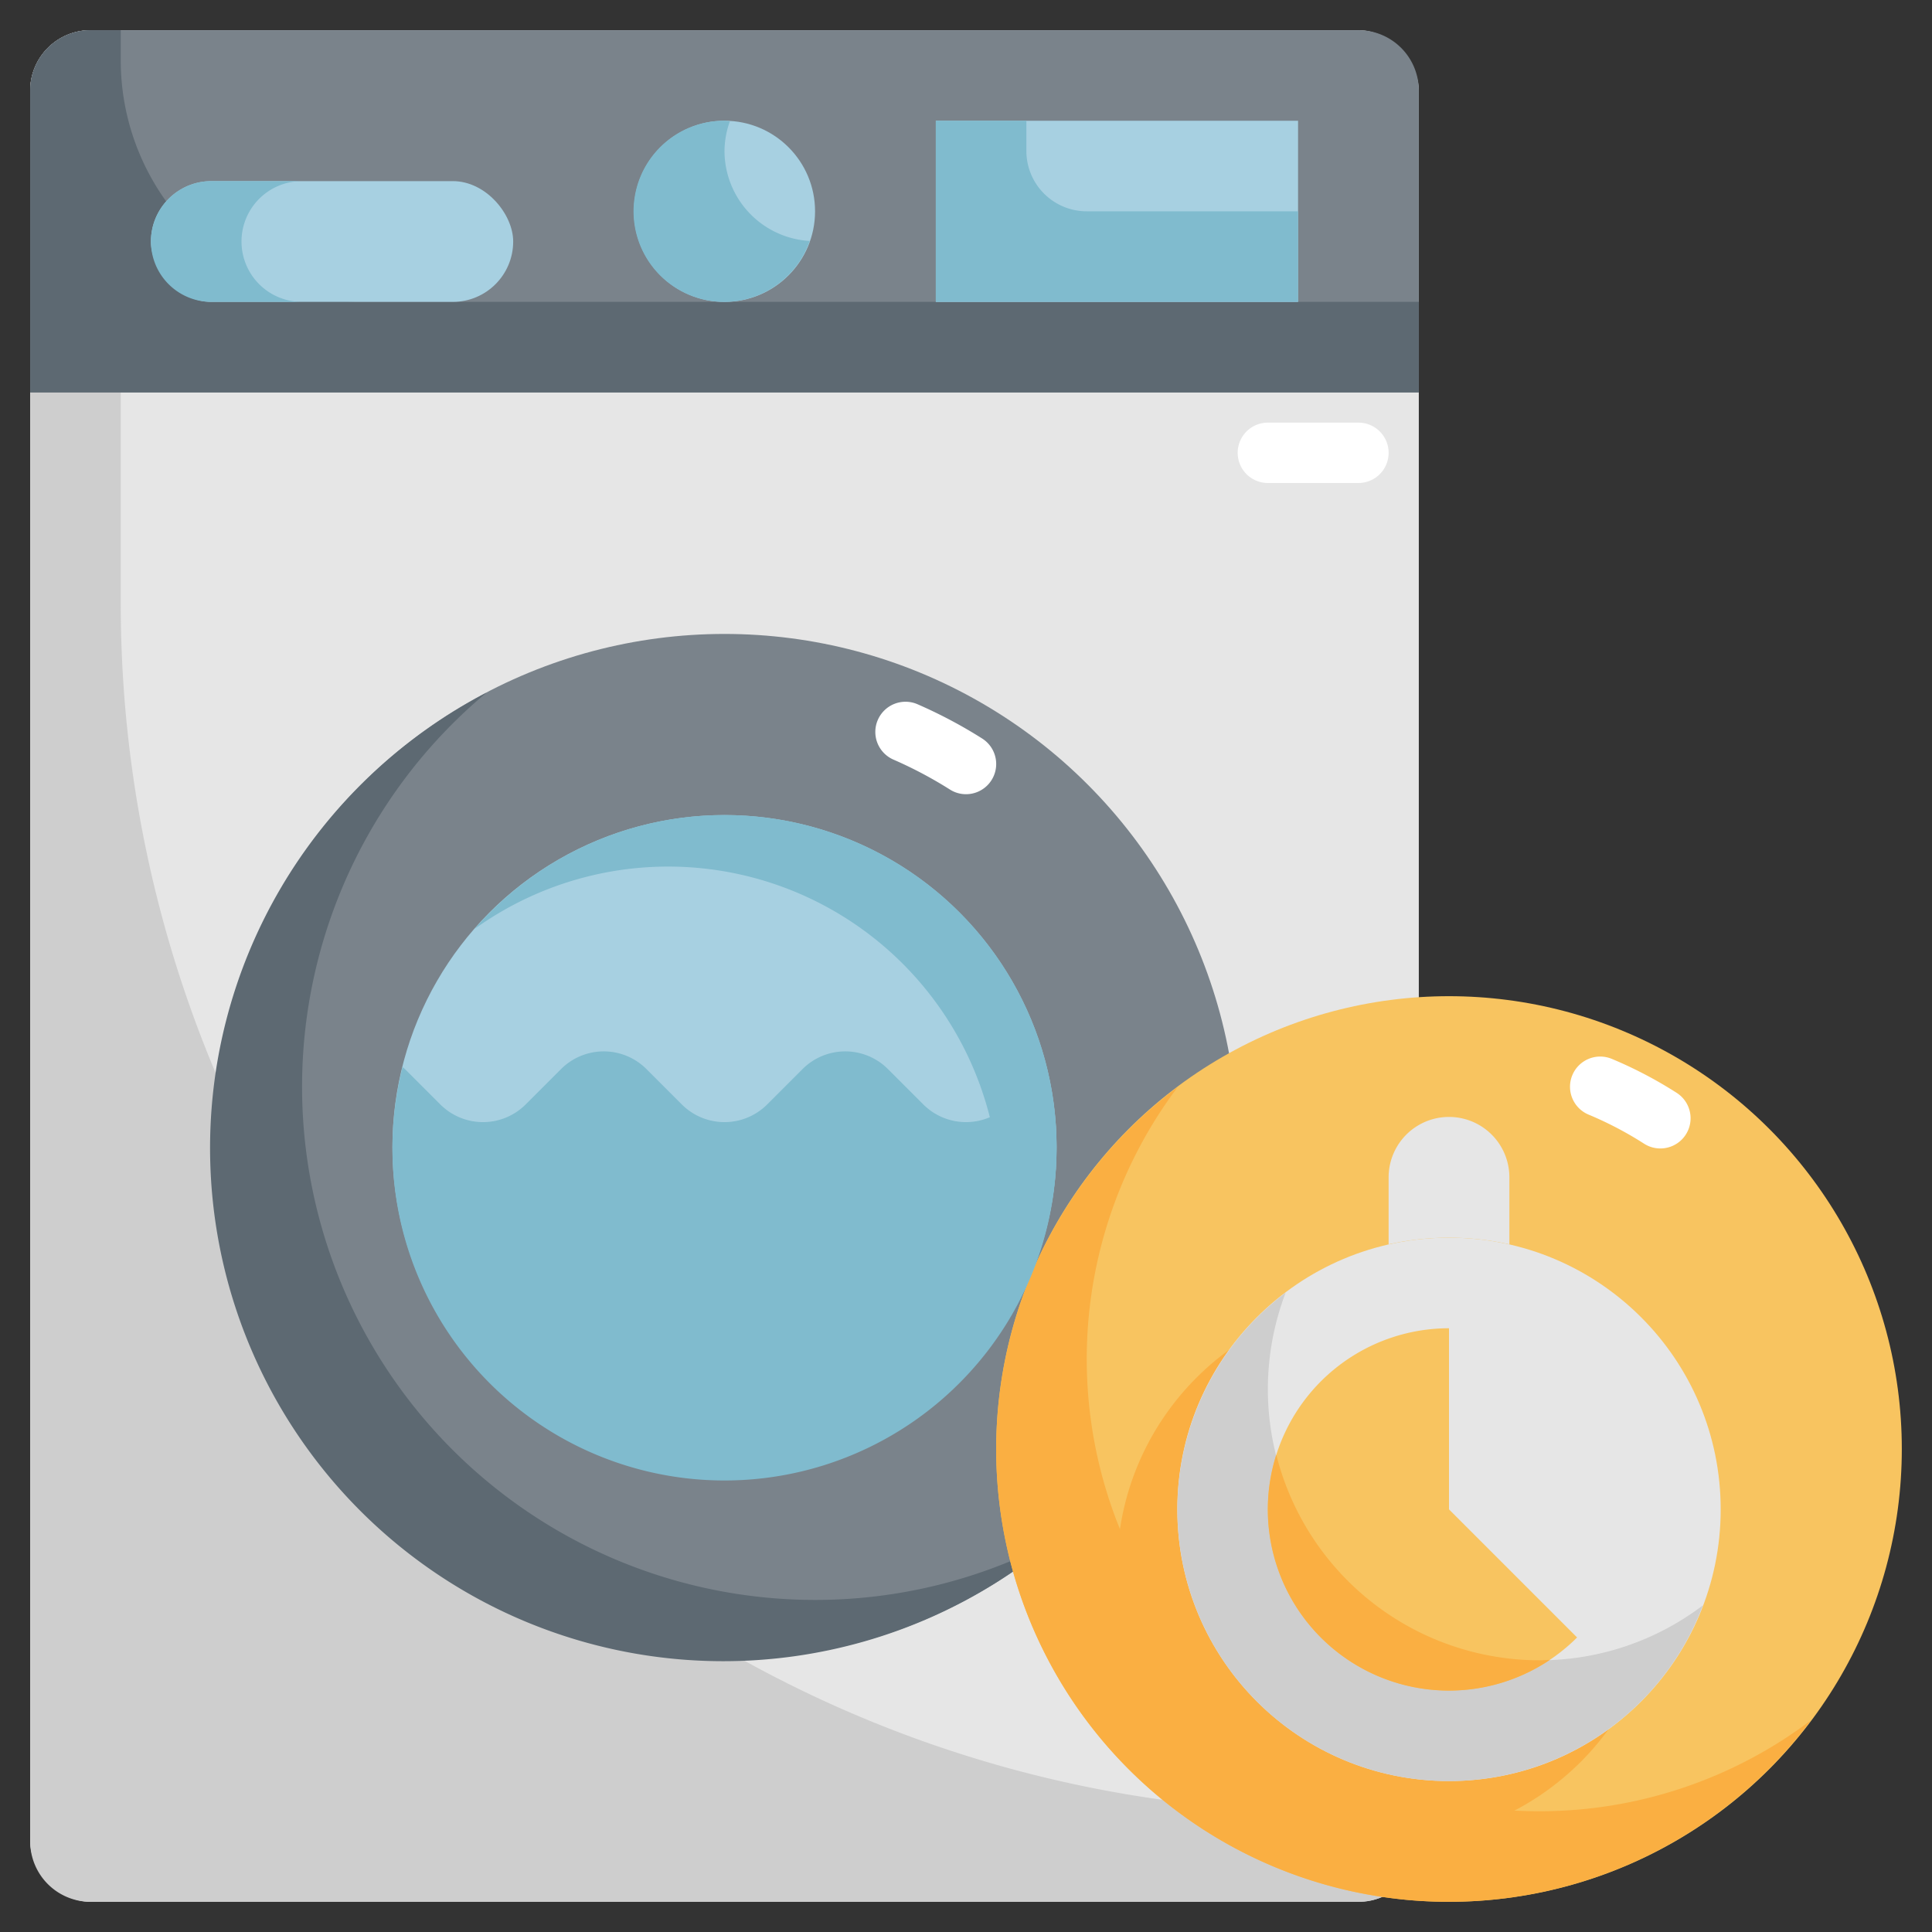 <svg xmlns="http://www.w3.org/2000/svg" viewBox="0 0 64 64"><rect x="0" y="0" width="64" height="64" fill="#333333" stroke="none"/><g id="Layer_31" data-name="Layer 31"><rect x="1" y="1" width="46" height="62" rx="2" style="fill:#e6e6e6"/><path d="M44,60A40,40,0,0,1,4,20V1H3A2,2,0,0,0,1,3V61a2,2,0,0,0,2,2H45a2,2,0,0,0,2-2V60Z" style="fill:#cecece"/><path d="M3,1H45a2,2,0,0,1,2,2V13a0,0,0,0,1,0,0H1a0,0,0,0,1,0,0V3A2,2,0,0,1,3,1Z" style="fill:#7a838b"/><path d="M4,2V1H3A2,2,0,0,0,1,3V13H47V10H12A8,8,0,0,1,4,2Z" style="fill:#5d6972"/><circle cx="24" cy="38" r="17" style="fill:#7a838b"/><path d="M27,53A17,17,0,0,1,16.115,22.947a17,17,0,1,0,18.77,28.106A16.909,16.909,0,0,1,27,53Z" style="fill:#5d6972"/><circle cx="24" cy="38" r="11" style="fill:#a7d0e1"/><path d="M24,27a10.964,10.964,0,0,0-8.278,3.772A10.988,10.988,0,0,1,30.4,46.935,10.992,10.992,0,0,0,24,27Z" style="fill:#80bbce"/><circle cx="24" cy="7" r="3" style="fill:#a7d0e1"/><path d="M24,5a2.962,2.962,0,0,1,.178-.982C24.118,4.014,24.061,4,24,4a3,3,0,1,0,2.822,3.982A2.992,2.992,0,0,1,24,5Z" style="fill:#80bbce"/><rect x="31" y="4" width="12" height="6" style="fill:#a7d0e1"/><path d="M34,5V4H31v6H43V7H36A2,2,0,0,1,34,5Z" style="fill:#80bbce"/><rect x="5" y="6" width="12" height="4" rx="2" style="fill:#a7d0e1"/><circle cx="48" cy="48" r="15" style="fill:#f8c460"/><path d="M8,8a2,2,0,0,1,2-2H7a2,2,0,0,0,0,4h3A2,2,0,0,1,8,8Z" style="fill:#80bbce"/><path d="M51,60A14.979,14.979,0,0,1,39.012,36.012,14.986,14.986,0,1,0,59.988,56.988,14.909,14.909,0,0,1,51,60Z" style="fill:#faaf42"/><path d="M33.414,36.586a2,2,0,0,1-2.828,0l-1.172-1.172a2,2,0,0,0-2.828,0l-1.172,1.172a2,2,0,0,1-2.828,0l-1.172-1.172a2,2,0,0,0-2.828,0l-1.172,1.172a2,2,0,0,1-2.828,0l-1.172-1.172c-.024-.024-.053-.041-.079-.065a11,11,0,1,0,21.33,0c-.026.024-.055.041-.079.065Z" style="fill:#80bbce"/><circle cx="46" cy="52" r="9" style="fill:#faaf42"/><circle cx="48" cy="50" r="9" style="fill:#e6e6e6"/><path d="M51,55a8.98,8.98,0,0,1-8.411-12.179A8.993,8.993,0,1,0,56.411,53.179,8.946,8.946,0,0,1,51,55Z" style="fill:#cecece"/><path d="M48,50V44a6,6,0,1,0,4.243,10.243Z" style="fill:#f8c460"/><path d="M51.337,54.986c-.112,0-.223.014-.337.014a9,9,0,0,1-8.721-6.811,6,6,0,0,0,9.058,6.8Z" style="fill:#faaf42"/><path d="M50,39v2.22a9.2,9.2,0,0,0-4,0V39a2,2,0,0,1,4,0Z" style="fill:#e6e6e6"/><path d="M55,38.044a.993.993,0,0,1-.538-.158,11.911,11.911,0,0,0-1.838-.963,1,1,0,0,1,.77-1.846A14.009,14.009,0,0,1,55.539,36.2,1,1,0,0,1,55,38.044Z" style="fill:#fff"/><path d="M32,26.309a.99.99,0,0,1-.533-.155,13.976,13.976,0,0,0-1.866-.989,1,1,0,1,1,.8-1.833,15.883,15.883,0,0,1,2.134,1.132A1,1,0,0,1,32,26.309Z" style="fill:#fff"/><path d="M45,16H42a1,1,0,0,1,0-2h3a1,1,0,0,1,0,2Z" style="fill:#fff"/></g></svg>